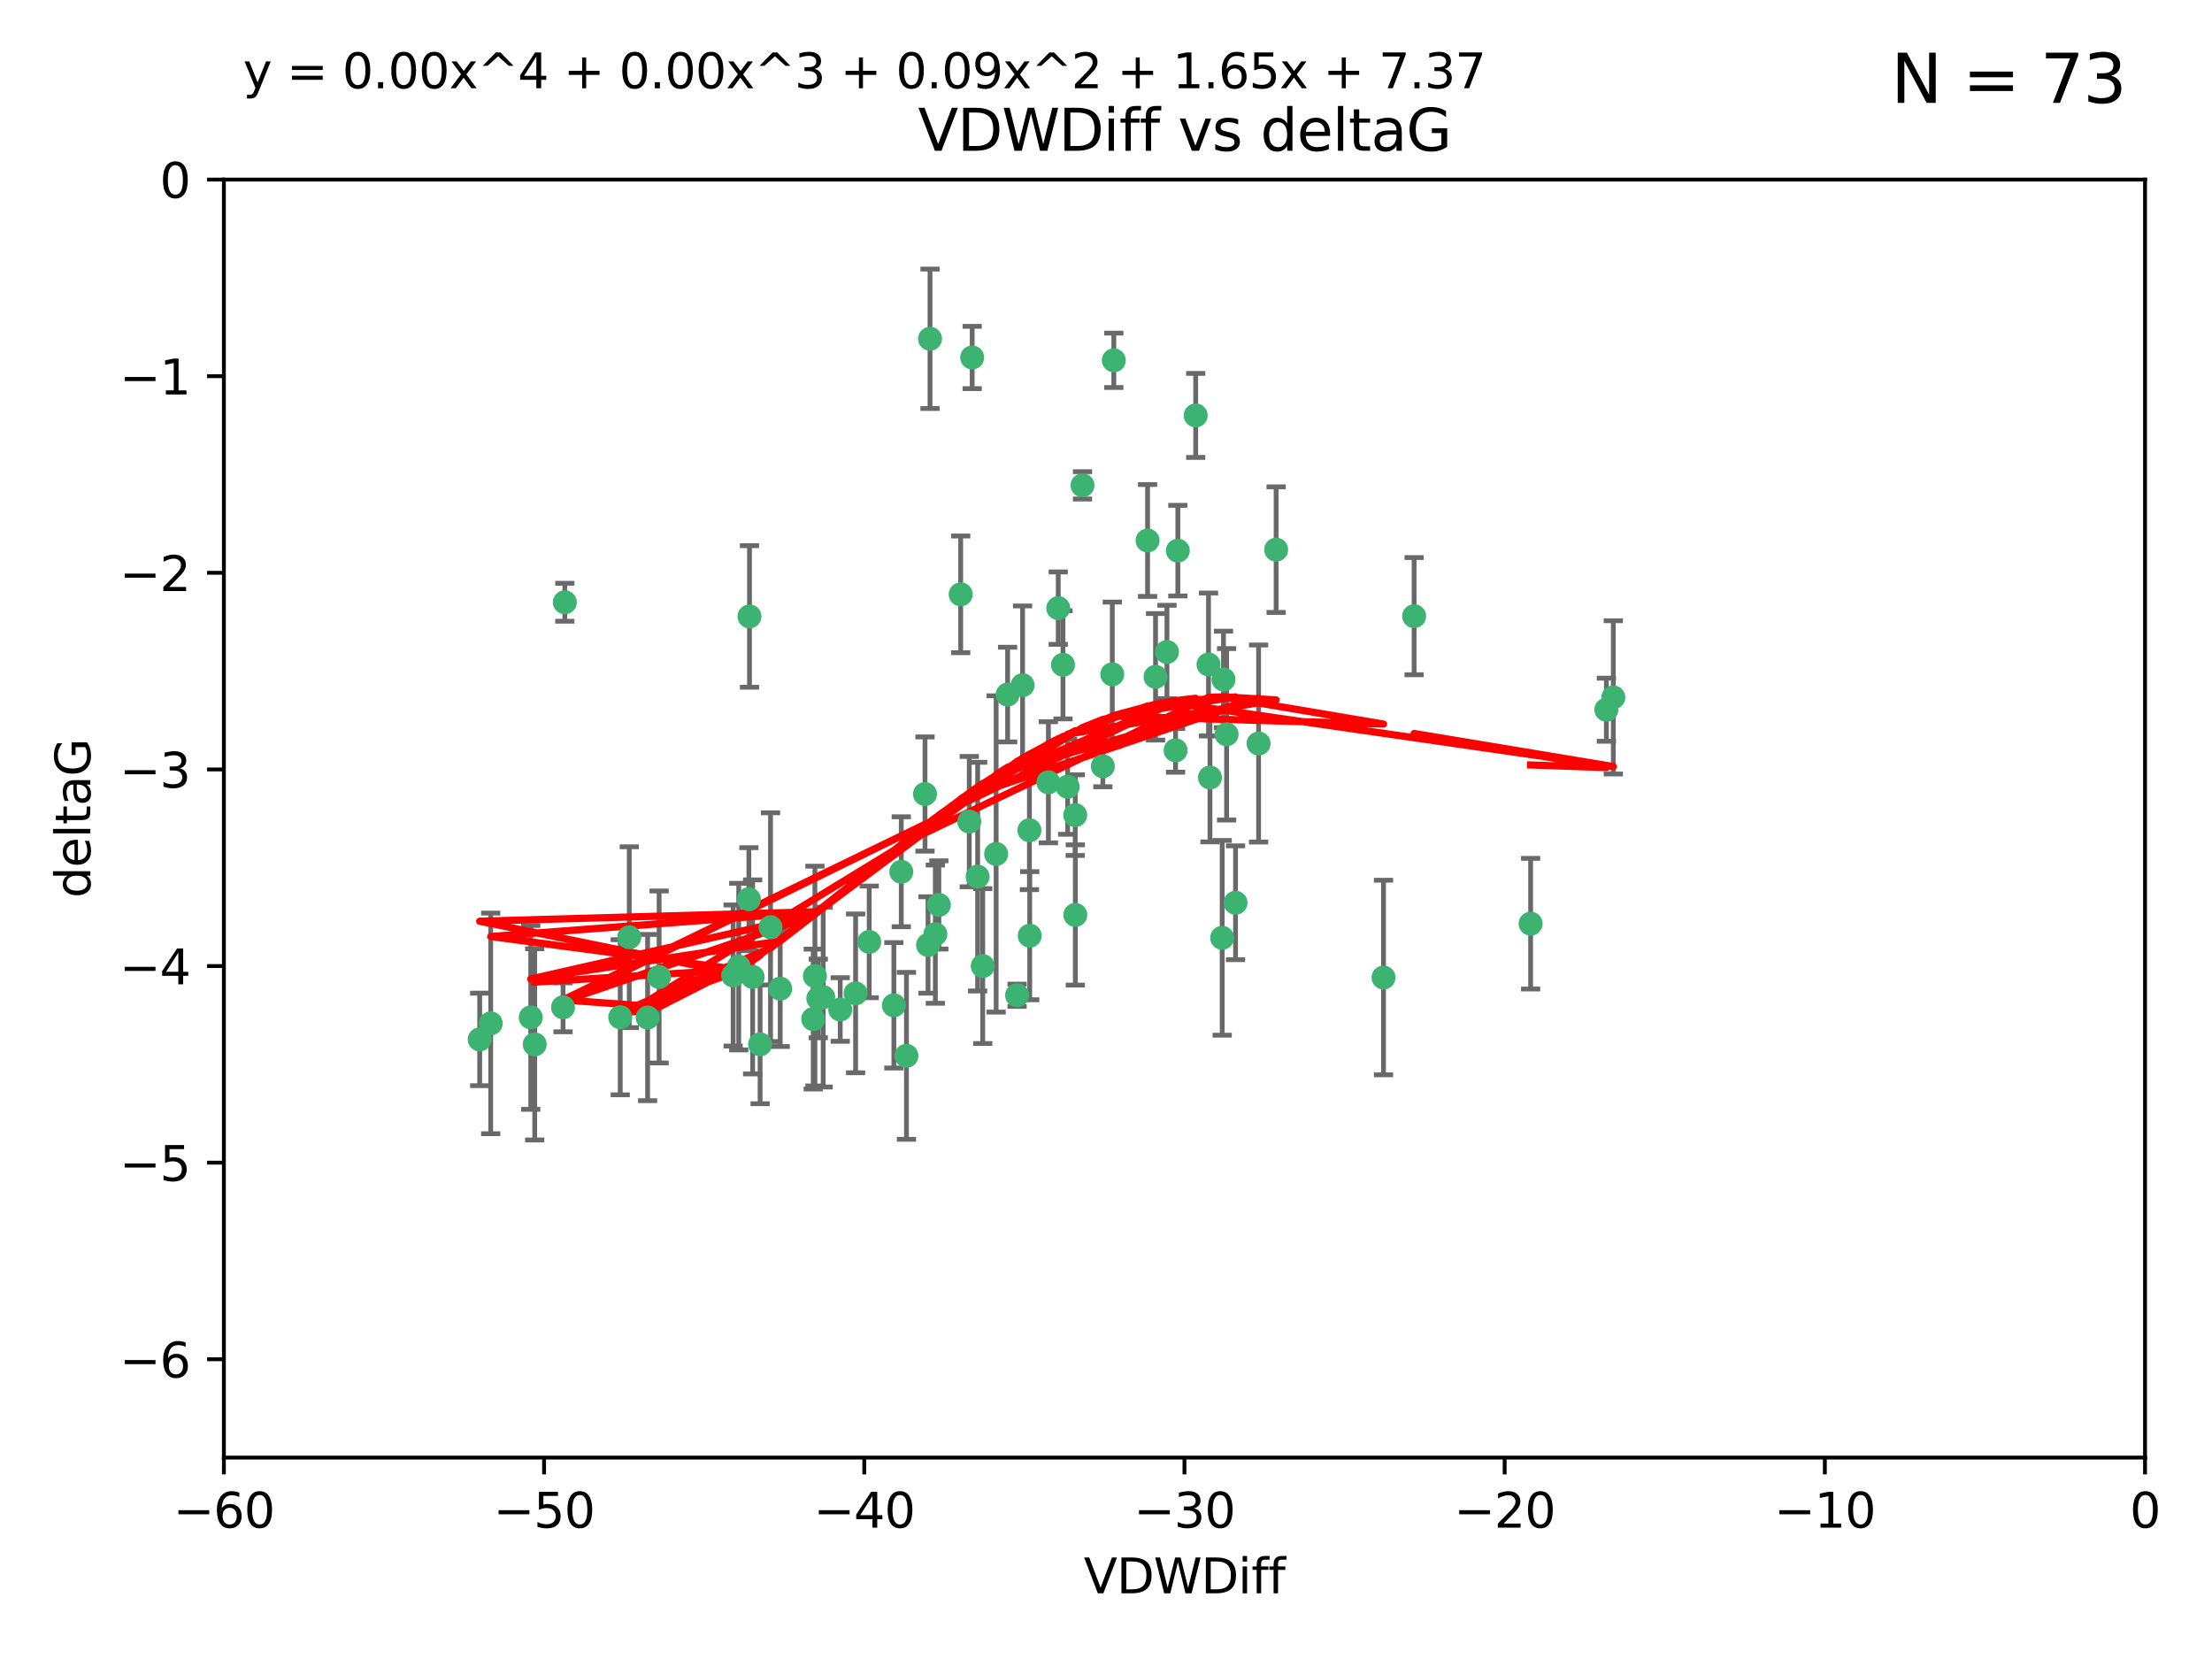 <?xml version="1.0" encoding="utf-8" standalone="no"?>
<!DOCTYPE svg PUBLIC "-//W3C//DTD SVG 1.1//EN"
  "http://www.w3.org/Graphics/SVG/1.1/DTD/svg11.dtd">
<svg xmlns:xlink="http://www.w3.org/1999/xlink" width="460.8pt" height="345.6pt" viewBox="0 0 460.8 345.6" xmlns="http://www.w3.org/2000/svg" version="1.1">
 <defs>
  <style type="text/css">*{stroke-linejoin: round; stroke-linecap: butt}</style>
 </defs>
 <g id="figure_1">
  <g id="patch_1">
   <path d="M 0 345.6 
L 460.8 345.6 
L 460.8 0 
L 0 0 
z
" style="fill: #ffffff"/>
  </g>
  <g id="axes_1">
   <g id="patch_2">
    <path d="M 46.64 303.64 
L 446.85 303.64 
L 446.85 37.411 
L 46.64 37.411 
z
" style="fill: #ffffff"/>
   </g>
   <g id="PathCollection_1">
    <defs>
     <path id="mb6974bce00" d="M 0 1.118 
C 0.297 1.118 0.581 1 0.791 0.791 
C 1 0.581 1.118 0.297 1.118 0 
C 1.118 -0.297 1 -0.581 0.791 -0.791 
C 0.581 -1 0.297 -1.118 0 -1.118 
C -0.297 -1.118 -0.581 -1 -0.791 -0.791 
C -1 -0.581 -1.118 -0.297 -1.118 0 
C -1.118 0.297 -1 0.581 -0.791 0.791 
C -0.581 1 -0.297 1.118 0 1.118 
z
" style="stroke: #3cb371"/>
    </defs>
    <g clip-path="url(#p5e6f002f46)">
     <use xlink:href="#mb6974bce00" x="111.391" y="217.561" style="fill: #3cb371; stroke: #3cb371"/>
     <use xlink:href="#mb6974bce00" x="153.89" y="201.359" style="fill: #3cb371; stroke: #3cb371"/>
     <use xlink:href="#mb6974bce00" x="102.222" y="213.191" style="fill: #3cb371; stroke: #3cb371"/>
     <use xlink:href="#mb6974bce00" x="170.466" y="207.996" style="fill: #3cb371; stroke: #3cb371"/>
     <use xlink:href="#mb6974bce00" x="99.927" y="216.529" style="fill: #3cb371; stroke: #3cb371"/>
     <use xlink:href="#mb6974bce00" x="152.724" y="203.217" style="fill: #3cb371; stroke: #3cb371"/>
     <use xlink:href="#mb6974bce00" x="129.205" y="211.913" style="fill: #3cb371; stroke: #3cb371"/>
     <use xlink:href="#mb6974bce00" x="160.515" y="193.146" style="fill: #3cb371; stroke: #3cb371"/>
     <use xlink:href="#mb6974bce00" x="181.071" y="196.215" style="fill: #3cb371; stroke: #3cb371"/>
     <use xlink:href="#mb6974bce00" x="169.761" y="203.334" style="fill: #3cb371; stroke: #3cb371"/>
     <use xlink:href="#mb6974bce00" x="110.566" y="211.942" style="fill: #3cb371; stroke: #3cb371"/>
     <use xlink:href="#mb6974bce00" x="162.533" y="205.958" style="fill: #3cb371; stroke: #3cb371"/>
     <use xlink:href="#mb6974bce00" x="171.486" y="207.728" style="fill: #3cb371; stroke: #3cb371"/>
     <use xlink:href="#mb6974bce00" x="186.209" y="209.42" style="fill: #3cb371; stroke: #3cb371"/>
     <use xlink:href="#mb6974bce00" x="131.089" y="195.241" style="fill: #3cb371; stroke: #3cb371"/>
     <use xlink:href="#mb6974bce00" x="134.911" y="211.974" style="fill: #3cb371; stroke: #3cb371"/>
     <use xlink:href="#mb6974bce00" x="156.79" y="203.512" style="fill: #3cb371; stroke: #3cb371"/>
     <use xlink:href="#mb6974bce00" x="156.007" y="187.315" style="fill: #3cb371; stroke: #3cb371"/>
     <use xlink:href="#mb6974bce00" x="175.035" y="210.297" style="fill: #3cb371; stroke: #3cb371"/>
     <use xlink:href="#mb6974bce00" x="169.413" y="212.292" style="fill: #3cb371; stroke: #3cb371"/>
     <use xlink:href="#mb6974bce00" x="117.663" y="125.461" style="fill: #3cb371; stroke: #3cb371"/>
     <use xlink:href="#mb6974bce00" x="193.74" y="70.573" style="fill: #3cb371; stroke: #3cb371"/>
     <use xlink:href="#mb6974bce00" x="117.288" y="209.842" style="fill: #3cb371; stroke: #3cb371"/>
     <use xlink:href="#mb6974bce00" x="137.308" y="203.521" style="fill: #3cb371; stroke: #3cb371"/>
     <use xlink:href="#mb6974bce00" x="158.341" y="217.55" style="fill: #3cb371; stroke: #3cb371"/>
     <use xlink:href="#mb6974bce00" x="156.132" y="128.418" style="fill: #3cb371; stroke: #3cb371"/>
     <use xlink:href="#mb6974bce00" x="214.511" y="194.921" style="fill: #3cb371; stroke: #3cb371"/>
     <use xlink:href="#mb6974bce00" x="201.915" y="171.156" style="fill: #3cb371; stroke: #3cb371"/>
     <use xlink:href="#mb6974bce00" x="223.993" y="169.802" style="fill: #3cb371; stroke: #3cb371"/>
     <use xlink:href="#mb6974bce00" x="211.88" y="207.328" style="fill: #3cb371; stroke: #3cb371"/>
     <use xlink:href="#mb6974bce00" x="178.237" y="206.937" style="fill: #3cb371; stroke: #3cb371"/>
     <use xlink:href="#mb6974bce00" x="188.828" y="219.949" style="fill: #3cb371; stroke: #3cb371"/>
     <use xlink:href="#mb6974bce00" x="224.011" y="190.598" style="fill: #3cb371; stroke: #3cb371"/>
     <use xlink:href="#mb6974bce00" x="193.329" y="196.859" style="fill: #3cb371; stroke: #3cb371"/>
     <use xlink:href="#mb6974bce00" x="202.523" y="74.469" style="fill: #3cb371; stroke: #3cb371"/>
     <use xlink:href="#mb6974bce00" x="204.72" y="201.251" style="fill: #3cb371; stroke: #3cb371"/>
     <use xlink:href="#mb6974bce00" x="245.364" y="114.711" style="fill: #3cb371; stroke: #3cb371"/>
     <use xlink:href="#mb6974bce00" x="195.583" y="188.515" style="fill: #3cb371; stroke: #3cb371"/>
     <use xlink:href="#mb6974bce00" x="209.904" y="144.69" style="fill: #3cb371; stroke: #3cb371"/>
     <use xlink:href="#mb6974bce00" x="207.515" y="177.893" style="fill: #3cb371; stroke: #3cb371"/>
     <use xlink:href="#mb6974bce00" x="262.187" y="154.893" style="fill: #3cb371; stroke: #3cb371"/>
     <use xlink:href="#mb6974bce00" x="200.128" y="123.813" style="fill: #3cb371; stroke: #3cb371"/>
     <use xlink:href="#mb6974bce00" x="213.022" y="142.737" style="fill: #3cb371; stroke: #3cb371"/>
     <use xlink:href="#mb6974bce00" x="220.451" y="126.687" style="fill: #3cb371; stroke: #3cb371"/>
     <use xlink:href="#mb6974bce00" x="218.4" y="162.966" style="fill: #3cb371; stroke: #3cb371"/>
     <use xlink:href="#mb6974bce00" x="232.028" y="75.06" style="fill: #3cb371; stroke: #3cb371"/>
     <use xlink:href="#mb6974bce00" x="240.72" y="140.995" style="fill: #3cb371; stroke: #3cb371"/>
     <use xlink:href="#mb6974bce00" x="244.897" y="156.31" style="fill: #3cb371; stroke: #3cb371"/>
     <use xlink:href="#mb6974bce00" x="249.084" y="86.54" style="fill: #3cb371; stroke: #3cb371"/>
     <use xlink:href="#mb6974bce00" x="229.746" y="159.625" style="fill: #3cb371; stroke: #3cb371"/>
     <use xlink:href="#mb6974bce00" x="225.505" y="101.107" style="fill: #3cb371; stroke: #3cb371"/>
     <use xlink:href="#mb6974bce00" x="192.695" y="165.409" style="fill: #3cb371; stroke: #3cb371"/>
     <use xlink:href="#mb6974bce00" x="194.849" y="194.602" style="fill: #3cb371; stroke: #3cb371"/>
     <use xlink:href="#mb6974bce00" x="214.448" y="172.953" style="fill: #3cb371; stroke: #3cb371"/>
     <use xlink:href="#mb6974bce00" x="203.66" y="182.617" style="fill: #3cb371; stroke: #3cb371"/>
     <use xlink:href="#mb6974bce00" x="221.442" y="138.495" style="fill: #3cb371; stroke: #3cb371"/>
     <use xlink:href="#mb6974bce00" x="187.751" y="181.604" style="fill: #3cb371; stroke: #3cb371"/>
     <use xlink:href="#mb6974bce00" x="251.752" y="138.426" style="fill: #3cb371; stroke: #3cb371"/>
     <use xlink:href="#mb6974bce00" x="255.522" y="152.969" style="fill: #3cb371; stroke: #3cb371"/>
     <use xlink:href="#mb6974bce00" x="239.062" y="112.591" style="fill: #3cb371; stroke: #3cb371"/>
     <use xlink:href="#mb6974bce00" x="222.412" y="163.898" style="fill: #3cb371; stroke: #3cb371"/>
     <use xlink:href="#mb6974bce00" x="265.84" y="114.503" style="fill: #3cb371; stroke: #3cb371"/>
     <use xlink:href="#mb6974bce00" x="254.876" y="141.544" style="fill: #3cb371; stroke: #3cb371"/>
     <use xlink:href="#mb6974bce00" x="252.06" y="161.974" style="fill: #3cb371; stroke: #3cb371"/>
     <use xlink:href="#mb6974bce00" x="254.602" y="195.366" style="fill: #3cb371; stroke: #3cb371"/>
     <use xlink:href="#mb6974bce00" x="288.215" y="203.638" style="fill: #3cb371; stroke: #3cb371"/>
     <use xlink:href="#mb6974bce00" x="231.711" y="140.472" style="fill: #3cb371; stroke: #3cb371"/>
     <use xlink:href="#mb6974bce00" x="257.384" y="188.06" style="fill: #3cb371; stroke: #3cb371"/>
     <use xlink:href="#mb6974bce00" x="243.098" y="135.82" style="fill: #3cb371; stroke: #3cb371"/>
     <use xlink:href="#mb6974bce00" x="336.082" y="145.275" style="fill: #3cb371; stroke: #3cb371"/>
     <use xlink:href="#mb6974bce00" x="294.588" y="128.358" style="fill: #3cb371; stroke: #3cb371"/>
     <use xlink:href="#mb6974bce00" x="334.635" y="147.846" style="fill: #3cb371; stroke: #3cb371"/>
     <use xlink:href="#mb6974bce00" x="318.857" y="192.417" style="fill: #3cb371; stroke: #3cb371"/>
    </g>
   </g>
   <g id="matplotlib.axis_1">
    <g id="xtick_1">
     <g id="line2d_1">
      <defs>
       <path id="m95aa465497" d="M 0 0 
L 0 3.5 
" style="stroke: #000000; stroke-width: 0.8"/>
      </defs>
      <g>
       <use xlink:href="#m95aa465497" x="46.64" y="303.64" style="stroke: #000000; stroke-width: 0.8"/>
      </g>
     </g>
     <g id="text_1">
      <!-- −60 -->
      <g transform="translate(36.088 318.238)scale(0.1 -0.1)">
       <defs>
        <path id="DejaVuSans-2212" d="M 678 2272 
L 4684 2272 
L 4684 1741 
L 678 1741 
L 678 2272 
z
" transform="scale(0.016)"/>
        <path id="DejaVuSans-36" d="M 2113 2584 
Q 1688 2584 1439 2293 
Q 1191 2003 1191 1497 
Q 1191 994 1439 701 
Q 1688 409 2113 409 
Q 2538 409 2786 701 
Q 3034 994 3034 1497 
Q 3034 2003 2786 2293 
Q 2538 2584 2113 2584 
z
M 3366 4563 
L 3366 3988 
Q 3128 4100 2886 4159 
Q 2644 4219 2406 4219 
Q 1781 4219 1451 3797 
Q 1122 3375 1075 2522 
Q 1259 2794 1537 2939 
Q 1816 3084 2150 3084 
Q 2853 3084 3261 2657 
Q 3669 2231 3669 1497 
Q 3669 778 3244 343 
Q 2819 -91 2113 -91 
Q 1303 -91 875 529 
Q 447 1150 447 2328 
Q 447 3434 972 4092 
Q 1497 4750 2381 4750 
Q 2619 4750 2861 4703 
Q 3103 4656 3366 4563 
z
" transform="scale(0.016)"/>
        <path id="DejaVuSans-30" d="M 2034 4250 
Q 1547 4250 1301 3770 
Q 1056 3291 1056 2328 
Q 1056 1369 1301 889 
Q 1547 409 2034 409 
Q 2525 409 2770 889 
Q 3016 1369 3016 2328 
Q 3016 3291 2770 3770 
Q 2525 4250 2034 4250 
z
M 2034 4750 
Q 2819 4750 3233 4129 
Q 3647 3509 3647 2328 
Q 3647 1150 3233 529 
Q 2819 -91 2034 -91 
Q 1250 -91 836 529 
Q 422 1150 422 2328 
Q 422 3509 836 4129 
Q 1250 4750 2034 4750 
z
" transform="scale(0.016)"/>
       </defs>
       <use xlink:href="#DejaVuSans-2212"/>
       <use xlink:href="#DejaVuSans-36" x="83.789"/>
       <use xlink:href="#DejaVuSans-30" x="147.412"/>
      </g>
     </g>
    </g>
    <g id="xtick_2">
     <g id="line2d_2">
      <g>
       <use xlink:href="#m95aa465497" x="113.342" y="303.64" style="stroke: #000000; stroke-width: 0.8"/>
      </g>
     </g>
     <g id="text_2">
      <!-- −50 -->
      <g transform="translate(102.789 318.238)scale(0.1 -0.1)">
       <defs>
        <path id="DejaVuSans-35" d="M 691 4666 
L 3169 4666 
L 3169 4134 
L 1269 4134 
L 1269 2991 
Q 1406 3038 1543 3061 
Q 1681 3084 1819 3084 
Q 2600 3084 3056 2656 
Q 3513 2228 3513 1497 
Q 3513 744 3044 326 
Q 2575 -91 1722 -91 
Q 1428 -91 1123 -41 
Q 819 9 494 109 
L 494 744 
Q 775 591 1075 516 
Q 1375 441 1709 441 
Q 2250 441 2565 725 
Q 2881 1009 2881 1497 
Q 2881 1984 2565 2268 
Q 2250 2553 1709 2553 
Q 1456 2553 1204 2497 
Q 953 2441 691 2322 
L 691 4666 
z
" transform="scale(0.016)"/>
       </defs>
       <use xlink:href="#DejaVuSans-2212"/>
       <use xlink:href="#DejaVuSans-35" x="83.789"/>
       <use xlink:href="#DejaVuSans-30" x="147.412"/>
      </g>
     </g>
    </g>
    <g id="xtick_3">
     <g id="line2d_3">
      <g>
       <use xlink:href="#m95aa465497" x="180.043" y="303.64" style="stroke: #000000; stroke-width: 0.8"/>
      </g>
     </g>
     <g id="text_3">
      <!-- −40 -->
      <g transform="translate(169.491 318.238)scale(0.1 -0.1)">
       <defs>
        <path id="DejaVuSans-34" d="M 2419 4116 
L 825 1625 
L 2419 1625 
L 2419 4116 
z
M 2253 4666 
L 3047 4666 
L 3047 1625 
L 3713 1625 
L 3713 1100 
L 3047 1100 
L 3047 0 
L 2419 0 
L 2419 1100 
L 313 1100 
L 313 1709 
L 2253 4666 
z
" transform="scale(0.016)"/>
       </defs>
       <use xlink:href="#DejaVuSans-2212"/>
       <use xlink:href="#DejaVuSans-34" x="83.789"/>
       <use xlink:href="#DejaVuSans-30" x="147.412"/>
      </g>
     </g>
    </g>
    <g id="xtick_4">
     <g id="line2d_4">
      <g>
       <use xlink:href="#m95aa465497" x="246.745" y="303.64" style="stroke: #000000; stroke-width: 0.8"/>
      </g>
     </g>
     <g id="text_4">
      <!-- −30 -->
      <g transform="translate(236.193 318.238)scale(0.1 -0.1)">
       <defs>
        <path id="DejaVuSans-33" d="M 2597 2516 
Q 3050 2419 3304 2112 
Q 3559 1806 3559 1356 
Q 3559 666 3084 287 
Q 2609 -91 1734 -91 
Q 1441 -91 1130 -33 
Q 819 25 488 141 
L 488 750 
Q 750 597 1062 519 
Q 1375 441 1716 441 
Q 2309 441 2620 675 
Q 2931 909 2931 1356 
Q 2931 1769 2642 2001 
Q 2353 2234 1838 2234 
L 1294 2234 
L 1294 2753 
L 1863 2753 
Q 2328 2753 2575 2939 
Q 2822 3125 2822 3475 
Q 2822 3834 2567 4026 
Q 2313 4219 1838 4219 
Q 1578 4219 1281 4162 
Q 984 4106 628 3988 
L 628 4550 
Q 988 4650 1302 4700 
Q 1616 4750 1894 4750 
Q 2613 4750 3031 4423 
Q 3450 4097 3450 3541 
Q 3450 3153 3228 2886 
Q 3006 2619 2597 2516 
z
" transform="scale(0.016)"/>
       </defs>
       <use xlink:href="#DejaVuSans-2212"/>
       <use xlink:href="#DejaVuSans-33" x="83.789"/>
       <use xlink:href="#DejaVuSans-30" x="147.412"/>
      </g>
     </g>
    </g>
    <g id="xtick_5">
     <g id="line2d_5">
      <g>
       <use xlink:href="#m95aa465497" x="313.447" y="303.64" style="stroke: #000000; stroke-width: 0.8"/>
      </g>
     </g>
     <g id="text_5">
      <!-- −20 -->
      <g transform="translate(302.894 318.238)scale(0.1 -0.1)">
       <defs>
        <path id="DejaVuSans-32" d="M 1228 531 
L 3431 531 
L 3431 0 
L 469 0 
L 469 531 
Q 828 903 1448 1529 
Q 2069 2156 2228 2338 
Q 2531 2678 2651 2914 
Q 2772 3150 2772 3378 
Q 2772 3750 2511 3984 
Q 2250 4219 1831 4219 
Q 1534 4219 1204 4116 
Q 875 4013 500 3803 
L 500 4441 
Q 881 4594 1212 4672 
Q 1544 4750 1819 4750 
Q 2544 4750 2975 4387 
Q 3406 4025 3406 3419 
Q 3406 3131 3298 2873 
Q 3191 2616 2906 2266 
Q 2828 2175 2409 1742 
Q 1991 1309 1228 531 
z
" transform="scale(0.016)"/>
       </defs>
       <use xlink:href="#DejaVuSans-2212"/>
       <use xlink:href="#DejaVuSans-32" x="83.789"/>
       <use xlink:href="#DejaVuSans-30" x="147.412"/>
      </g>
     </g>
    </g>
    <g id="xtick_6">
     <g id="line2d_6">
      <g>
       <use xlink:href="#m95aa465497" x="380.148" y="303.64" style="stroke: #000000; stroke-width: 0.8"/>
      </g>
     </g>
     <g id="text_6">
      <!-- −10 -->
      <g transform="translate(369.596 318.238)scale(0.1 -0.1)">
       <defs>
        <path id="DejaVuSans-31" d="M 794 531 
L 1825 531 
L 1825 4091 
L 703 3866 
L 703 4441 
L 1819 4666 
L 2450 4666 
L 2450 531 
L 3481 531 
L 3481 0 
L 794 0 
L 794 531 
z
" transform="scale(0.016)"/>
       </defs>
       <use xlink:href="#DejaVuSans-2212"/>
       <use xlink:href="#DejaVuSans-31" x="83.789"/>
       <use xlink:href="#DejaVuSans-30" x="147.412"/>
      </g>
     </g>
    </g>
    <g id="xtick_7">
     <g id="line2d_7">
      <g>
       <use xlink:href="#m95aa465497" x="446.85" y="303.64" style="stroke: #000000; stroke-width: 0.8"/>
      </g>
     </g>
     <g id="text_7">
      <!-- 0 -->
      <g transform="translate(443.669 318.238)scale(0.1 -0.1)">
       <use xlink:href="#DejaVuSans-30"/>
      </g>
     </g>
    </g>
    <g id="text_8">
     <!-- VDWDiff -->
     <g transform="translate(225.772 331.917)scale(0.1 -0.1)">
      <defs>
       <path id="DejaVuSans-56" d="M 1831 0 
L 50 4666 
L 709 4666 
L 2188 738 
L 3669 4666 
L 4325 4666 
L 2547 0 
L 1831 0 
z
" transform="scale(0.016)"/>
       <path id="DejaVuSans-44" d="M 1259 4147 
L 1259 519 
L 2022 519 
Q 2988 519 3436 956 
Q 3884 1394 3884 2338 
Q 3884 3275 3436 3711 
Q 2988 4147 2022 4147 
L 1259 4147 
z
M 628 4666 
L 1925 4666 
Q 3281 4666 3915 4102 
Q 4550 3538 4550 2338 
Q 4550 1131 3912 565 
Q 3275 0 1925 0 
L 628 0 
L 628 4666 
z
" transform="scale(0.016)"/>
       <path id="DejaVuSans-57" d="M 213 4666 
L 850 4666 
L 1831 722 
L 2809 4666 
L 3519 4666 
L 4500 722 
L 5478 4666 
L 6119 4666 
L 4947 0 
L 4153 0 
L 3169 4050 
L 2175 0 
L 1381 0 
L 213 4666 
z
" transform="scale(0.016)"/>
       <path id="DejaVuSans-69" d="M 603 3500 
L 1178 3500 
L 1178 0 
L 603 0 
L 603 3500 
z
M 603 4863 
L 1178 4863 
L 1178 4134 
L 603 4134 
L 603 4863 
z
" transform="scale(0.016)"/>
       <path id="DejaVuSans-66" d="M 2375 4863 
L 2375 4384 
L 1825 4384 
Q 1516 4384 1395 4259 
Q 1275 4134 1275 3809 
L 1275 3500 
L 2222 3500 
L 2222 3053 
L 1275 3053 
L 1275 0 
L 697 0 
L 697 3053 
L 147 3053 
L 147 3500 
L 697 3500 
L 697 3744 
Q 697 4328 969 4595 
Q 1241 4863 1831 4863 
L 2375 4863 
z
" transform="scale(0.016)"/>
      </defs>
      <use xlink:href="#DejaVuSans-56"/>
      <use xlink:href="#DejaVuSans-44" x="68.408"/>
      <use xlink:href="#DejaVuSans-57" x="145.41"/>
      <use xlink:href="#DejaVuSans-44" x="244.287"/>
      <use xlink:href="#DejaVuSans-69" x="321.289"/>
      <use xlink:href="#DejaVuSans-66" x="349.072"/>
      <use xlink:href="#DejaVuSans-66" x="384.277"/>
     </g>
    </g>
   </g>
   <g id="matplotlib.axis_2">
    <g id="ytick_1">
     <g id="line2d_8">
      <defs>
       <path id="mf827db1215" d="M 0 0 
L -3.5 0 
" style="stroke: #000000; stroke-width: 0.8"/>
      </defs>
      <g>
       <use xlink:href="#mf827db1215" x="46.64" y="283.161" style="stroke: #000000; stroke-width: 0.8"/>
      </g>
     </g>
     <g id="text_9">
      <!-- −6 -->
      <g transform="translate(24.898 286.96)scale(0.1 -0.1)">
       <use xlink:href="#DejaVuSans-2212"/>
       <use xlink:href="#DejaVuSans-36" x="83.789"/>
      </g>
     </g>
    </g>
    <g id="ytick_2">
     <g id="line2d_9">
      <g>
       <use xlink:href="#mf827db1215" x="46.64" y="242.203" style="stroke: #000000; stroke-width: 0.8"/>
      </g>
     </g>
     <g id="text_10">
      <!-- −5 -->
      <g transform="translate(24.898 246.002)scale(0.1 -0.1)">
       <use xlink:href="#DejaVuSans-2212"/>
       <use xlink:href="#DejaVuSans-35" x="83.789"/>
      </g>
     </g>
    </g>
    <g id="ytick_3">
     <g id="line2d_10">
      <g>
       <use xlink:href="#mf827db1215" x="46.64" y="201.244" style="stroke: #000000; stroke-width: 0.8"/>
      </g>
     </g>
     <g id="text_11">
      <!-- −4 -->
      <g transform="translate(24.898 205.044)scale(0.1 -0.1)">
       <use xlink:href="#DejaVuSans-2212"/>
       <use xlink:href="#DejaVuSans-34" x="83.789"/>
      </g>
     </g>
    </g>
    <g id="ytick_4">
     <g id="line2d_11">
      <g>
       <use xlink:href="#mf827db1215" x="46.64" y="160.286" style="stroke: #000000; stroke-width: 0.8"/>
      </g>
     </g>
     <g id="text_12">
      <!-- −3 -->
      <g transform="translate(24.898 164.085)scale(0.1 -0.1)">
       <use xlink:href="#DejaVuSans-2212"/>
       <use xlink:href="#DejaVuSans-33" x="83.789"/>
      </g>
     </g>
    </g>
    <g id="ytick_5">
     <g id="line2d_12">
      <g>
       <use xlink:href="#mf827db1215" x="46.64" y="119.328" style="stroke: #000000; stroke-width: 0.8"/>
      </g>
     </g>
     <g id="text_13">
      <!-- −2 -->
      <g transform="translate(24.898 123.127)scale(0.1 -0.1)">
       <use xlink:href="#DejaVuSans-2212"/>
       <use xlink:href="#DejaVuSans-32" x="83.789"/>
      </g>
     </g>
    </g>
    <g id="ytick_6">
     <g id="line2d_13">
      <g>
       <use xlink:href="#mf827db1215" x="46.64" y="78.369" style="stroke: #000000; stroke-width: 0.8"/>
      </g>
     </g>
     <g id="text_14">
      <!-- −1 -->
      <g transform="translate(24.898 82.169)scale(0.1 -0.1)">
       <use xlink:href="#DejaVuSans-2212"/>
       <use xlink:href="#DejaVuSans-31" x="83.789"/>
      </g>
     </g>
    </g>
    <g id="ytick_7">
     <g id="line2d_14">
      <g>
       <use xlink:href="#mf827db1215" x="46.64" y="37.411" style="stroke: #000000; stroke-width: 0.8"/>
      </g>
     </g>
     <g id="text_15">
      <!-- 0 -->
      <g transform="translate(33.278 41.21)scale(0.1 -0.1)">
       <use xlink:href="#DejaVuSans-30"/>
      </g>
     </g>
    </g>
    <g id="text_16">
     <!-- deltaG -->
     <g transform="translate(18.818 187.064)rotate(-90)scale(0.1 -0.1)">
      <defs>
       <path id="DejaVuSans-64" d="M 2906 2969 
L 2906 4863 
L 3481 4863 
L 3481 0 
L 2906 0 
L 2906 525 
Q 2725 213 2448 61 
Q 2172 -91 1784 -91 
Q 1150 -91 751 415 
Q 353 922 353 1747 
Q 353 2572 751 3078 
Q 1150 3584 1784 3584 
Q 2172 3584 2448 3432 
Q 2725 3281 2906 2969 
z
M 947 1747 
Q 947 1113 1208 752 
Q 1469 391 1925 391 
Q 2381 391 2643 752 
Q 2906 1113 2906 1747 
Q 2906 2381 2643 2742 
Q 2381 3103 1925 3103 
Q 1469 3103 1208 2742 
Q 947 2381 947 1747 
z
" transform="scale(0.016)"/>
       <path id="DejaVuSans-65" d="M 3597 1894 
L 3597 1613 
L 953 1613 
Q 991 1019 1311 708 
Q 1631 397 2203 397 
Q 2534 397 2845 478 
Q 3156 559 3463 722 
L 3463 178 
Q 3153 47 2828 -22 
Q 2503 -91 2169 -91 
Q 1331 -91 842 396 
Q 353 884 353 1716 
Q 353 2575 817 3079 
Q 1281 3584 2069 3584 
Q 2775 3584 3186 3129 
Q 3597 2675 3597 1894 
z
M 3022 2063 
Q 3016 2534 2758 2815 
Q 2500 3097 2075 3097 
Q 1594 3097 1305 2825 
Q 1016 2553 972 2059 
L 3022 2063 
z
" transform="scale(0.016)"/>
       <path id="DejaVuSans-6c" d="M 603 4863 
L 1178 4863 
L 1178 0 
L 603 0 
L 603 4863 
z
" transform="scale(0.016)"/>
       <path id="DejaVuSans-74" d="M 1172 4494 
L 1172 3500 
L 2356 3500 
L 2356 3053 
L 1172 3053 
L 1172 1153 
Q 1172 725 1289 603 
Q 1406 481 1766 481 
L 2356 481 
L 2356 0 
L 1766 0 
Q 1100 0 847 248 
Q 594 497 594 1153 
L 594 3053 
L 172 3053 
L 172 3500 
L 594 3500 
L 594 4494 
L 1172 4494 
z
" transform="scale(0.016)"/>
       <path id="DejaVuSans-61" d="M 2194 1759 
Q 1497 1759 1228 1600 
Q 959 1441 959 1056 
Q 959 750 1161 570 
Q 1363 391 1709 391 
Q 2188 391 2477 730 
Q 2766 1069 2766 1631 
L 2766 1759 
L 2194 1759 
z
M 3341 1997 
L 3341 0 
L 2766 0 
L 2766 531 
Q 2569 213 2275 61 
Q 1981 -91 1556 -91 
Q 1019 -91 701 211 
Q 384 513 384 1019 
Q 384 1609 779 1909 
Q 1175 2209 1959 2209 
L 2766 2209 
L 2766 2266 
Q 2766 2663 2505 2880 
Q 2244 3097 1772 3097 
Q 1472 3097 1187 3025 
Q 903 2953 641 2809 
L 641 3341 
Q 956 3463 1253 3523 
Q 1550 3584 1831 3584 
Q 2591 3584 2966 3190 
Q 3341 2797 3341 1997 
z
" transform="scale(0.016)"/>
       <path id="DejaVuSans-47" d="M 3809 666 
L 3809 1919 
L 2778 1919 
L 2778 2438 
L 4434 2438 
L 4434 434 
Q 4069 175 3628 42 
Q 3188 -91 2688 -91 
Q 1594 -91 976 548 
Q 359 1188 359 2328 
Q 359 3472 976 4111 
Q 1594 4750 2688 4750 
Q 3144 4750 3555 4637 
Q 3966 4525 4313 4306 
L 4313 3634 
Q 3963 3931 3569 4081 
Q 3175 4231 2741 4231 
Q 1884 4231 1454 3753 
Q 1025 3275 1025 2328 
Q 1025 1384 1454 906 
Q 1884 428 2741 428 
Q 3075 428 3337 486 
Q 3600 544 3809 666 
z
" transform="scale(0.016)"/>
      </defs>
      <use xlink:href="#DejaVuSans-64"/>
      <use xlink:href="#DejaVuSans-65" x="63.477"/>
      <use xlink:href="#DejaVuSans-6c" x="125"/>
      <use xlink:href="#DejaVuSans-74" x="152.783"/>
      <use xlink:href="#DejaVuSans-61" x="191.992"/>
      <use xlink:href="#DejaVuSans-47" x="253.271"/>
     </g>
    </g>
   </g>
   <g id="LineCollection_1">
    <path d="M 111.391 237.476 
L 111.391 197.647 
" clip-path="url(#p5e6f002f46)" style="fill: none; stroke: #696969"/>
    <path d="M 153.89 218.714 
L 153.89 184.003 
" clip-path="url(#p5e6f002f46)" style="fill: none; stroke: #696969"/>
    <path d="M 102.222 236.173 
L 102.222 190.209 
" clip-path="url(#p5e6f002f46)" style="fill: none; stroke: #696969"/>
    <path d="M 170.466 216.191 
L 170.466 199.802 
" clip-path="url(#p5e6f002f46)" style="fill: none; stroke: #696969"/>
    <path d="M 99.927 226.163 
L 99.927 206.895 
" clip-path="url(#p5e6f002f46)" style="fill: none; stroke: #696969"/>
    <path d="M 152.724 217.913 
L 152.724 188.522 
" clip-path="url(#p5e6f002f46)" style="fill: none; stroke: #696969"/>
    <path d="M 129.205 228.072 
L 129.205 195.754 
" clip-path="url(#p5e6f002f46)" style="fill: none; stroke: #696969"/>
    <path d="M 160.515 216.97 
L 160.515 169.323 
" clip-path="url(#p5e6f002f46)" style="fill: none; stroke: #696969"/>
    <path d="M 181.071 207.848 
L 181.071 184.582 
" clip-path="url(#p5e6f002f46)" style="fill: none; stroke: #696969"/>
    <path d="M 169.761 226.224 
L 169.761 180.444 
" clip-path="url(#p5e6f002f46)" style="fill: none; stroke: #696969"/>
    <path d="M 110.566 231.089 
L 110.566 192.796 
" clip-path="url(#p5e6f002f46)" style="fill: none; stroke: #696969"/>
    <path d="M 162.533 218.01 
L 162.533 193.905 
" clip-path="url(#p5e6f002f46)" style="fill: none; stroke: #696969"/>
    <path d="M 171.486 226.443 
L 171.486 189.014 
" clip-path="url(#p5e6f002f46)" style="fill: none; stroke: #696969"/>
    <path d="M 186.209 222.488 
L 186.209 196.353 
" clip-path="url(#p5e6f002f46)" style="fill: none; stroke: #696969"/>
    <path d="M 131.089 214.079 
L 131.089 176.403 
" clip-path="url(#p5e6f002f46)" style="fill: none; stroke: #696969"/>
    <path d="M 134.911 229.291 
L 134.911 194.658 
" clip-path="url(#p5e6f002f46)" style="fill: none; stroke: #696969"/>
    <path d="M 156.79 223.723 
L 156.79 183.3 
" clip-path="url(#p5e6f002f46)" style="fill: none; stroke: #696969"/>
    <path d="M 156.007 198.045 
L 156.007 176.585 
" clip-path="url(#p5e6f002f46)" style="fill: none; stroke: #696969"/>
    <path d="M 175.035 216.92 
L 175.035 203.674 
" clip-path="url(#p5e6f002f46)" style="fill: none; stroke: #696969"/>
    <path d="M 169.413 226.871 
L 169.413 197.713 
" clip-path="url(#p5e6f002f46)" style="fill: none; stroke: #696969"/>
    <path d="M 117.663 129.41 
L 117.663 121.511 
" clip-path="url(#p5e6f002f46)" style="fill: none; stroke: #696969"/>
    <path d="M 193.74 85.093 
L 193.74 56.052 
" clip-path="url(#p5e6f002f46)" style="fill: none; stroke: #696969"/>
    <path d="M 117.288 214.942 
L 117.288 204.742 
" clip-path="url(#p5e6f002f46)" style="fill: none; stroke: #696969"/>
    <path d="M 137.308 221.437 
L 137.308 185.605 
" clip-path="url(#p5e6f002f46)" style="fill: none; stroke: #696969"/>
    <path d="M 158.341 229.923 
L 158.341 205.176 
" clip-path="url(#p5e6f002f46)" style="fill: none; stroke: #696969"/>
    <path d="M 156.132 143.162 
L 156.132 113.675 
" clip-path="url(#p5e6f002f46)" style="fill: none; stroke: #696969"/>
    <path d="M 214.511 208.271 
L 214.511 181.571 
" clip-path="url(#p5e6f002f46)" style="fill: none; stroke: #696969"/>
    <path d="M 201.915 184.732 
L 201.915 157.58 
" clip-path="url(#p5e6f002f46)" style="fill: none; stroke: #696969"/>
    <path d="M 223.993 178.203 
L 223.993 161.401 
" clip-path="url(#p5e6f002f46)" style="fill: none; stroke: #696969"/>
    <path d="M 211.88 209.648 
L 211.88 205.009 
" clip-path="url(#p5e6f002f46)" style="fill: none; stroke: #696969"/>
    <path d="M 178.237 223.472 
L 178.237 190.402 
" clip-path="url(#p5e6f002f46)" style="fill: none; stroke: #696969"/>
    <path d="M 188.828 237.34 
L 188.828 202.559 
" clip-path="url(#p5e6f002f46)" style="fill: none; stroke: #696969"/>
    <path d="M 224.011 205.205 
L 224.011 175.991 
" clip-path="url(#p5e6f002f46)" style="fill: none; stroke: #696969"/>
    <path d="M 193.329 206.903 
L 193.329 186.814 
" clip-path="url(#p5e6f002f46)" style="fill: none; stroke: #696969"/>
    <path d="M 202.523 80.958 
L 202.523 67.981 
" clip-path="url(#p5e6f002f46)" style="fill: none; stroke: #696969"/>
    <path d="M 204.72 217.382 
L 204.72 185.119 
" clip-path="url(#p5e6f002f46)" style="fill: none; stroke: #696969"/>
    <path d="M 245.364 124.149 
L 245.364 105.273 
" clip-path="url(#p5e6f002f46)" style="fill: none; stroke: #696969"/>
    <path d="M 195.583 197.701 
L 195.583 179.329 
" clip-path="url(#p5e6f002f46)" style="fill: none; stroke: #696969"/>
    <path d="M 209.904 154.549 
L 209.904 134.832 
" clip-path="url(#p5e6f002f46)" style="fill: none; stroke: #696969"/>
    <path d="M 207.515 210.837 
L 207.515 144.95 
" clip-path="url(#p5e6f002f46)" style="fill: none; stroke: #696969"/>
    <path d="M 262.187 175.42 
L 262.187 134.366 
" clip-path="url(#p5e6f002f46)" style="fill: none; stroke: #696969"/>
    <path d="M 200.128 135.965 
L 200.128 111.66 
" clip-path="url(#p5e6f002f46)" style="fill: none; stroke: #696969"/>
    <path d="M 213.022 159.244 
L 213.022 126.229 
" clip-path="url(#p5e6f002f46)" style="fill: none; stroke: #696969"/>
    <path d="M 220.451 134.23 
L 220.451 119.144 
" clip-path="url(#p5e6f002f46)" style="fill: none; stroke: #696969"/>
    <path d="M 218.4 175.58 
L 218.4 150.351 
" clip-path="url(#p5e6f002f46)" style="fill: none; stroke: #696969"/>
    <path d="M 232.028 80.722 
L 232.028 69.397 
" clip-path="url(#p5e6f002f46)" style="fill: none; stroke: #696969"/>
    <path d="M 240.72 154.172 
L 240.72 127.817 
" clip-path="url(#p5e6f002f46)" style="fill: none; stroke: #696969"/>
    <path d="M 244.897 160.863 
L 244.897 151.757 
" clip-path="url(#p5e6f002f46)" style="fill: none; stroke: #696969"/>
    <path d="M 249.084 95.295 
L 249.084 77.785 
" clip-path="url(#p5e6f002f46)" style="fill: none; stroke: #696969"/>
    <path d="M 229.746 163.897 
L 229.746 155.353 
" clip-path="url(#p5e6f002f46)" style="fill: none; stroke: #696969"/>
    <path d="M 225.505 103.957 
L 225.505 98.258 
" clip-path="url(#p5e6f002f46)" style="fill: none; stroke: #696969"/>
    <path d="M 192.695 177.304 
L 192.695 153.514 
" clip-path="url(#p5e6f002f46)" style="fill: none; stroke: #696969"/>
    <path d="M 194.849 208.999 
L 194.849 180.205 
" clip-path="url(#p5e6f002f46)" style="fill: none; stroke: #696969"/>
    <path d="M 214.448 185.328 
L 214.448 160.578 
" clip-path="url(#p5e6f002f46)" style="fill: none; stroke: #696969"/>
    <path d="M 203.66 206.439 
L 203.66 158.796 
" clip-path="url(#p5e6f002f46)" style="fill: none; stroke: #696969"/>
    <path d="M 221.442 149.762 
L 221.442 127.227 
" clip-path="url(#p5e6f002f46)" style="fill: none; stroke: #696969"/>
    <path d="M 187.751 193.057 
L 187.751 170.151 
" clip-path="url(#p5e6f002f46)" style="fill: none; stroke: #696969"/>
    <path d="M 251.752 153.316 
L 251.752 123.537 
" clip-path="url(#p5e6f002f46)" style="fill: none; stroke: #696969"/>
    <path d="M 255.522 170.828 
L 255.522 135.11 
" clip-path="url(#p5e6f002f46)" style="fill: none; stroke: #696969"/>
    <path d="M 239.062 124.243 
L 239.062 100.938 
" clip-path="url(#p5e6f002f46)" style="fill: none; stroke: #696969"/>
    <path d="M 222.412 173.799 
L 222.412 153.996 
" clip-path="url(#p5e6f002f46)" style="fill: none; stroke: #696969"/>
    <path d="M 265.84 127.587 
L 265.84 101.42 
" clip-path="url(#p5e6f002f46)" style="fill: none; stroke: #696969"/>
    <path d="M 254.876 151.597 
L 254.876 131.491 
" clip-path="url(#p5e6f002f46)" style="fill: none; stroke: #696969"/>
    <path d="M 252.06 175.381 
L 252.06 148.568 
" clip-path="url(#p5e6f002f46)" style="fill: none; stroke: #696969"/>
    <path d="M 254.602 215.649 
L 254.602 175.082 
" clip-path="url(#p5e6f002f46)" style="fill: none; stroke: #696969"/>
    <path d="M 288.215 223.907 
L 288.215 183.368 
" clip-path="url(#p5e6f002f46)" style="fill: none; stroke: #696969"/>
    <path d="M 231.711 155.522 
L 231.711 125.422 
" clip-path="url(#p5e6f002f46)" style="fill: none; stroke: #696969"/>
    <path d="M 257.384 199.914 
L 257.384 176.206 
" clip-path="url(#p5e6f002f46)" style="fill: none; stroke: #696969"/>
    <path d="M 243.098 145.548 
L 243.098 126.093 
" clip-path="url(#p5e6f002f46)" style="fill: none; stroke: #696969"/>
    <path d="M 336.082 161.24 
L 336.082 129.31 
" clip-path="url(#p5e6f002f46)" style="fill: none; stroke: #696969"/>
    <path d="M 294.588 140.564 
L 294.588 116.153 
" clip-path="url(#p5e6f002f46)" style="fill: none; stroke: #696969"/>
    <path d="M 334.635 154.416 
L 334.635 141.276 
" clip-path="url(#p5e6f002f46)" style="fill: none; stroke: #696969"/>
    <path d="M 318.857 206.028 
L 318.857 178.805 
" clip-path="url(#p5e6f002f46)" style="fill: none; stroke: #696969"/>
   </g>
   <g id="line2d_15">
    <defs>
     <path id="mfed91e142e" d="M 2 0 
L -2 -0 
" style="stroke: #696969"/>
    </defs>
    <g clip-path="url(#p5e6f002f46)">
     <use xlink:href="#mfed91e142e" x="111.391" y="237.476" style="fill: #696969; stroke: #696969"/>
     <use xlink:href="#mfed91e142e" x="153.89" y="218.714" style="fill: #696969; stroke: #696969"/>
     <use xlink:href="#mfed91e142e" x="102.222" y="236.173" style="fill: #696969; stroke: #696969"/>
     <use xlink:href="#mfed91e142e" x="170.466" y="216.191" style="fill: #696969; stroke: #696969"/>
     <use xlink:href="#mfed91e142e" x="99.927" y="226.163" style="fill: #696969; stroke: #696969"/>
     <use xlink:href="#mfed91e142e" x="152.724" y="217.913" style="fill: #696969; stroke: #696969"/>
     <use xlink:href="#mfed91e142e" x="129.205" y="228.072" style="fill: #696969; stroke: #696969"/>
     <use xlink:href="#mfed91e142e" x="160.515" y="216.97" style="fill: #696969; stroke: #696969"/>
     <use xlink:href="#mfed91e142e" x="181.071" y="207.848" style="fill: #696969; stroke: #696969"/>
     <use xlink:href="#mfed91e142e" x="169.761" y="226.224" style="fill: #696969; stroke: #696969"/>
     <use xlink:href="#mfed91e142e" x="110.566" y="231.089" style="fill: #696969; stroke: #696969"/>
     <use xlink:href="#mfed91e142e" x="162.533" y="218.01" style="fill: #696969; stroke: #696969"/>
     <use xlink:href="#mfed91e142e" x="171.486" y="226.443" style="fill: #696969; stroke: #696969"/>
     <use xlink:href="#mfed91e142e" x="186.209" y="222.488" style="fill: #696969; stroke: #696969"/>
     <use xlink:href="#mfed91e142e" x="131.089" y="214.079" style="fill: #696969; stroke: #696969"/>
     <use xlink:href="#mfed91e142e" x="134.911" y="229.291" style="fill: #696969; stroke: #696969"/>
     <use xlink:href="#mfed91e142e" x="156.79" y="223.723" style="fill: #696969; stroke: #696969"/>
     <use xlink:href="#mfed91e142e" x="156.007" y="198.045" style="fill: #696969; stroke: #696969"/>
     <use xlink:href="#mfed91e142e" x="175.035" y="216.92" style="fill: #696969; stroke: #696969"/>
     <use xlink:href="#mfed91e142e" x="169.413" y="226.871" style="fill: #696969; stroke: #696969"/>
     <use xlink:href="#mfed91e142e" x="117.663" y="129.41" style="fill: #696969; stroke: #696969"/>
     <use xlink:href="#mfed91e142e" x="193.74" y="85.093" style="fill: #696969; stroke: #696969"/>
     <use xlink:href="#mfed91e142e" x="117.288" y="214.942" style="fill: #696969; stroke: #696969"/>
     <use xlink:href="#mfed91e142e" x="137.308" y="221.437" style="fill: #696969; stroke: #696969"/>
     <use xlink:href="#mfed91e142e" x="158.341" y="229.923" style="fill: #696969; stroke: #696969"/>
     <use xlink:href="#mfed91e142e" x="156.132" y="143.162" style="fill: #696969; stroke: #696969"/>
     <use xlink:href="#mfed91e142e" x="214.511" y="208.271" style="fill: #696969; stroke: #696969"/>
     <use xlink:href="#mfed91e142e" x="201.915" y="184.732" style="fill: #696969; stroke: #696969"/>
     <use xlink:href="#mfed91e142e" x="223.993" y="178.203" style="fill: #696969; stroke: #696969"/>
     <use xlink:href="#mfed91e142e" x="211.88" y="209.648" style="fill: #696969; stroke: #696969"/>
     <use xlink:href="#mfed91e142e" x="178.237" y="223.472" style="fill: #696969; stroke: #696969"/>
     <use xlink:href="#mfed91e142e" x="188.828" y="237.34" style="fill: #696969; stroke: #696969"/>
     <use xlink:href="#mfed91e142e" x="224.011" y="205.205" style="fill: #696969; stroke: #696969"/>
     <use xlink:href="#mfed91e142e" x="193.329" y="206.903" style="fill: #696969; stroke: #696969"/>
     <use xlink:href="#mfed91e142e" x="202.523" y="80.958" style="fill: #696969; stroke: #696969"/>
     <use xlink:href="#mfed91e142e" x="204.72" y="217.382" style="fill: #696969; stroke: #696969"/>
     <use xlink:href="#mfed91e142e" x="245.364" y="124.149" style="fill: #696969; stroke: #696969"/>
     <use xlink:href="#mfed91e142e" x="195.583" y="197.701" style="fill: #696969; stroke: #696969"/>
     <use xlink:href="#mfed91e142e" x="209.904" y="154.549" style="fill: #696969; stroke: #696969"/>
     <use xlink:href="#mfed91e142e" x="207.515" y="210.837" style="fill: #696969; stroke: #696969"/>
     <use xlink:href="#mfed91e142e" x="262.187" y="175.42" style="fill: #696969; stroke: #696969"/>
     <use xlink:href="#mfed91e142e" x="200.128" y="135.965" style="fill: #696969; stroke: #696969"/>
     <use xlink:href="#mfed91e142e" x="213.022" y="159.244" style="fill: #696969; stroke: #696969"/>
     <use xlink:href="#mfed91e142e" x="220.451" y="134.23" style="fill: #696969; stroke: #696969"/>
     <use xlink:href="#mfed91e142e" x="218.4" y="175.58" style="fill: #696969; stroke: #696969"/>
     <use xlink:href="#mfed91e142e" x="232.028" y="80.722" style="fill: #696969; stroke: #696969"/>
     <use xlink:href="#mfed91e142e" x="240.72" y="154.172" style="fill: #696969; stroke: #696969"/>
     <use xlink:href="#mfed91e142e" x="244.897" y="160.863" style="fill: #696969; stroke: #696969"/>
     <use xlink:href="#mfed91e142e" x="249.084" y="95.295" style="fill: #696969; stroke: #696969"/>
     <use xlink:href="#mfed91e142e" x="229.746" y="163.897" style="fill: #696969; stroke: #696969"/>
     <use xlink:href="#mfed91e142e" x="225.505" y="103.957" style="fill: #696969; stroke: #696969"/>
     <use xlink:href="#mfed91e142e" x="192.695" y="177.304" style="fill: #696969; stroke: #696969"/>
     <use xlink:href="#mfed91e142e" x="194.849" y="208.999" style="fill: #696969; stroke: #696969"/>
     <use xlink:href="#mfed91e142e" x="214.448" y="185.328" style="fill: #696969; stroke: #696969"/>
     <use xlink:href="#mfed91e142e" x="203.66" y="206.439" style="fill: #696969; stroke: #696969"/>
     <use xlink:href="#mfed91e142e" x="221.442" y="149.762" style="fill: #696969; stroke: #696969"/>
     <use xlink:href="#mfed91e142e" x="187.751" y="193.057" style="fill: #696969; stroke: #696969"/>
     <use xlink:href="#mfed91e142e" x="251.752" y="153.316" style="fill: #696969; stroke: #696969"/>
     <use xlink:href="#mfed91e142e" x="255.522" y="170.828" style="fill: #696969; stroke: #696969"/>
     <use xlink:href="#mfed91e142e" x="239.062" y="124.243" style="fill: #696969; stroke: #696969"/>
     <use xlink:href="#mfed91e142e" x="222.412" y="173.799" style="fill: #696969; stroke: #696969"/>
     <use xlink:href="#mfed91e142e" x="265.84" y="127.587" style="fill: #696969; stroke: #696969"/>
     <use xlink:href="#mfed91e142e" x="254.876" y="151.597" style="fill: #696969; stroke: #696969"/>
     <use xlink:href="#mfed91e142e" x="252.06" y="175.381" style="fill: #696969; stroke: #696969"/>
     <use xlink:href="#mfed91e142e" x="254.602" y="215.649" style="fill: #696969; stroke: #696969"/>
     <use xlink:href="#mfed91e142e" x="288.215" y="223.907" style="fill: #696969; stroke: #696969"/>
     <use xlink:href="#mfed91e142e" x="231.711" y="155.522" style="fill: #696969; stroke: #696969"/>
     <use xlink:href="#mfed91e142e" x="257.384" y="199.914" style="fill: #696969; stroke: #696969"/>
     <use xlink:href="#mfed91e142e" x="243.098" y="145.548" style="fill: #696969; stroke: #696969"/>
     <use xlink:href="#mfed91e142e" x="336.082" y="161.24" style="fill: #696969; stroke: #696969"/>
     <use xlink:href="#mfed91e142e" x="294.588" y="140.564" style="fill: #696969; stroke: #696969"/>
     <use xlink:href="#mfed91e142e" x="334.635" y="154.416" style="fill: #696969; stroke: #696969"/>
     <use xlink:href="#mfed91e142e" x="318.857" y="206.028" style="fill: #696969; stroke: #696969"/>
    </g>
   </g>
   <g id="line2d_16">
    <g clip-path="url(#p5e6f002f46)">
     <use xlink:href="#mfed91e142e" x="111.391" y="197.647" style="fill: #696969; stroke: #696969"/>
     <use xlink:href="#mfed91e142e" x="153.89" y="184.003" style="fill: #696969; stroke: #696969"/>
     <use xlink:href="#mfed91e142e" x="102.222" y="190.209" style="fill: #696969; stroke: #696969"/>
     <use xlink:href="#mfed91e142e" x="170.466" y="199.802" style="fill: #696969; stroke: #696969"/>
     <use xlink:href="#mfed91e142e" x="99.927" y="206.895" style="fill: #696969; stroke: #696969"/>
     <use xlink:href="#mfed91e142e" x="152.724" y="188.522" style="fill: #696969; stroke: #696969"/>
     <use xlink:href="#mfed91e142e" x="129.205" y="195.754" style="fill: #696969; stroke: #696969"/>
     <use xlink:href="#mfed91e142e" x="160.515" y="169.323" style="fill: #696969; stroke: #696969"/>
     <use xlink:href="#mfed91e142e" x="181.071" y="184.582" style="fill: #696969; stroke: #696969"/>
     <use xlink:href="#mfed91e142e" x="169.761" y="180.444" style="fill: #696969; stroke: #696969"/>
     <use xlink:href="#mfed91e142e" x="110.566" y="192.796" style="fill: #696969; stroke: #696969"/>
     <use xlink:href="#mfed91e142e" x="162.533" y="193.905" style="fill: #696969; stroke: #696969"/>
     <use xlink:href="#mfed91e142e" x="171.486" y="189.014" style="fill: #696969; stroke: #696969"/>
     <use xlink:href="#mfed91e142e" x="186.209" y="196.353" style="fill: #696969; stroke: #696969"/>
     <use xlink:href="#mfed91e142e" x="131.089" y="176.403" style="fill: #696969; stroke: #696969"/>
     <use xlink:href="#mfed91e142e" x="134.911" y="194.658" style="fill: #696969; stroke: #696969"/>
     <use xlink:href="#mfed91e142e" x="156.79" y="183.3" style="fill: #696969; stroke: #696969"/>
     <use xlink:href="#mfed91e142e" x="156.007" y="176.585" style="fill: #696969; stroke: #696969"/>
     <use xlink:href="#mfed91e142e" x="175.035" y="203.674" style="fill: #696969; stroke: #696969"/>
     <use xlink:href="#mfed91e142e" x="169.413" y="197.713" style="fill: #696969; stroke: #696969"/>
     <use xlink:href="#mfed91e142e" x="117.663" y="121.511" style="fill: #696969; stroke: #696969"/>
     <use xlink:href="#mfed91e142e" x="193.74" y="56.052" style="fill: #696969; stroke: #696969"/>
     <use xlink:href="#mfed91e142e" x="117.288" y="204.742" style="fill: #696969; stroke: #696969"/>
     <use xlink:href="#mfed91e142e" x="137.308" y="185.605" style="fill: #696969; stroke: #696969"/>
     <use xlink:href="#mfed91e142e" x="158.341" y="205.176" style="fill: #696969; stroke: #696969"/>
     <use xlink:href="#mfed91e142e" x="156.132" y="113.675" style="fill: #696969; stroke: #696969"/>
     <use xlink:href="#mfed91e142e" x="214.511" y="181.571" style="fill: #696969; stroke: #696969"/>
     <use xlink:href="#mfed91e142e" x="201.915" y="157.58" style="fill: #696969; stroke: #696969"/>
     <use xlink:href="#mfed91e142e" x="223.993" y="161.401" style="fill: #696969; stroke: #696969"/>
     <use xlink:href="#mfed91e142e" x="211.88" y="205.009" style="fill: #696969; stroke: #696969"/>
     <use xlink:href="#mfed91e142e" x="178.237" y="190.402" style="fill: #696969; stroke: #696969"/>
     <use xlink:href="#mfed91e142e" x="188.828" y="202.559" style="fill: #696969; stroke: #696969"/>
     <use xlink:href="#mfed91e142e" x="224.011" y="175.991" style="fill: #696969; stroke: #696969"/>
     <use xlink:href="#mfed91e142e" x="193.329" y="186.814" style="fill: #696969; stroke: #696969"/>
     <use xlink:href="#mfed91e142e" x="202.523" y="67.981" style="fill: #696969; stroke: #696969"/>
     <use xlink:href="#mfed91e142e" x="204.72" y="185.119" style="fill: #696969; stroke: #696969"/>
     <use xlink:href="#mfed91e142e" x="245.364" y="105.273" style="fill: #696969; stroke: #696969"/>
     <use xlink:href="#mfed91e142e" x="195.583" y="179.329" style="fill: #696969; stroke: #696969"/>
     <use xlink:href="#mfed91e142e" x="209.904" y="134.832" style="fill: #696969; stroke: #696969"/>
     <use xlink:href="#mfed91e142e" x="207.515" y="144.95" style="fill: #696969; stroke: #696969"/>
     <use xlink:href="#mfed91e142e" x="262.187" y="134.366" style="fill: #696969; stroke: #696969"/>
     <use xlink:href="#mfed91e142e" x="200.128" y="111.66" style="fill: #696969; stroke: #696969"/>
     <use xlink:href="#mfed91e142e" x="213.022" y="126.229" style="fill: #696969; stroke: #696969"/>
     <use xlink:href="#mfed91e142e" x="220.451" y="119.144" style="fill: #696969; stroke: #696969"/>
     <use xlink:href="#mfed91e142e" x="218.4" y="150.351" style="fill: #696969; stroke: #696969"/>
     <use xlink:href="#mfed91e142e" x="232.028" y="69.397" style="fill: #696969; stroke: #696969"/>
     <use xlink:href="#mfed91e142e" x="240.72" y="127.817" style="fill: #696969; stroke: #696969"/>
     <use xlink:href="#mfed91e142e" x="244.897" y="151.757" style="fill: #696969; stroke: #696969"/>
     <use xlink:href="#mfed91e142e" x="249.084" y="77.785" style="fill: #696969; stroke: #696969"/>
     <use xlink:href="#mfed91e142e" x="229.746" y="155.353" style="fill: #696969; stroke: #696969"/>
     <use xlink:href="#mfed91e142e" x="225.505" y="98.258" style="fill: #696969; stroke: #696969"/>
     <use xlink:href="#mfed91e142e" x="192.695" y="153.514" style="fill: #696969; stroke: #696969"/>
     <use xlink:href="#mfed91e142e" x="194.849" y="180.205" style="fill: #696969; stroke: #696969"/>
     <use xlink:href="#mfed91e142e" x="214.448" y="160.578" style="fill: #696969; stroke: #696969"/>
     <use xlink:href="#mfed91e142e" x="203.66" y="158.796" style="fill: #696969; stroke: #696969"/>
     <use xlink:href="#mfed91e142e" x="221.442" y="127.227" style="fill: #696969; stroke: #696969"/>
     <use xlink:href="#mfed91e142e" x="187.751" y="170.151" style="fill: #696969; stroke: #696969"/>
     <use xlink:href="#mfed91e142e" x="251.752" y="123.537" style="fill: #696969; stroke: #696969"/>
     <use xlink:href="#mfed91e142e" x="255.522" y="135.11" style="fill: #696969; stroke: #696969"/>
     <use xlink:href="#mfed91e142e" x="239.062" y="100.938" style="fill: #696969; stroke: #696969"/>
     <use xlink:href="#mfed91e142e" x="222.412" y="153.996" style="fill: #696969; stroke: #696969"/>
     <use xlink:href="#mfed91e142e" x="265.84" y="101.42" style="fill: #696969; stroke: #696969"/>
     <use xlink:href="#mfed91e142e" x="254.876" y="131.491" style="fill: #696969; stroke: #696969"/>
     <use xlink:href="#mfed91e142e" x="252.06" y="148.568" style="fill: #696969; stroke: #696969"/>
     <use xlink:href="#mfed91e142e" x="254.602" y="175.082" style="fill: #696969; stroke: #696969"/>
     <use xlink:href="#mfed91e142e" x="288.215" y="183.368" style="fill: #696969; stroke: #696969"/>
     <use xlink:href="#mfed91e142e" x="231.711" y="125.422" style="fill: #696969; stroke: #696969"/>
     <use xlink:href="#mfed91e142e" x="257.384" y="176.206" style="fill: #696969; stroke: #696969"/>
     <use xlink:href="#mfed91e142e" x="243.098" y="126.093" style="fill: #696969; stroke: #696969"/>
     <use xlink:href="#mfed91e142e" x="336.082" y="129.31" style="fill: #696969; stroke: #696969"/>
     <use xlink:href="#mfed91e142e" x="294.588" y="116.153" style="fill: #696969; stroke: #696969"/>
     <use xlink:href="#mfed91e142e" x="334.635" y="141.276" style="fill: #696969; stroke: #696969"/>
     <use xlink:href="#mfed91e142e" x="318.857" y="178.805" style="fill: #696969; stroke: #696969"/>
    </g>
   </g>
   <g id="line2d_17">
    <path d="M 111.391 204.603 
L 153.89 201.986 
L 102.222 195.09 
L 170.466 189.916 
L 99.927 191.907 
L 152.724 202.711 
L 129.205 210.95 
L 160.515 197.499 
L 181.071 181.32 
L 169.761 190.475 
L 110.566 203.944 
L 162.533 196.027 
L 171.486 189.102 
L 186.209 177.151 
L 131.089 210.866 
L 134.911 210.331 
L 156.79 200.093 
L 156.007 200.616 
L 175.035 186.24 
L 169.413 190.751 
L 117.663 208.471 
L 193.74 171.207 
L 117.288 208.294 
L 137.308 209.765 
L 158.341 199.034 
L 156.132 200.533 
L 214.511 157.066 
L 201.915 165.158 
L 223.993 152.221 
L 211.88 158.612 
L 178.237 183.633 
L 188.828 175.054 
L 224.011 152.213 
L 193.329 171.524 
L 202.523 164.73 
L 204.72 163.213 
L 245.364 145.887 
L 195.583 169.8 
L 209.904 159.826 
L 207.515 161.351 
L 262.187 145.428 
L 200.128 166.435 
L 213.022 157.931 
L 220.451 153.893 
L 218.4 154.938 
L 232.028 149.071 
L 240.72 146.704 
L 244.897 145.955 
L 249.084 145.455 
L 229.746 149.873 
L 225.505 151.559 
L 192.695 172.015 
L 194.849 170.358 
L 214.448 157.103 
L 203.66 163.939 
L 221.442 153.409 
L 187.751 175.913 
L 251.752 145.264 
L 255.522 145.16 
L 239.062 147.071 
L 222.412 152.947 
L 265.84 145.804 
L 254.876 145.164 
L 252.06 145.248 
L 254.602 145.168 
L 288.215 150.839 
L 231.711 149.177 
L 257.384 145.178 
L 243.098 146.247 
L 336.082 159.683 
L 294.588 152.796 
L 334.635 159.901 
L 318.857 159.357 
" clip-path="url(#p5e6f002f46)" style="fill: none; stroke: #ff0000; stroke-width: 1.5; stroke-linecap: square"/>
   </g>
   <g id="line2d_18">
    <defs>
     <path id="m8c1cb8307c" d="M 0 2 
C 0.53 2 1.039 1.789 1.414 1.414 
C 1.789 1.039 2 0.53 2 0 
C 2 -0.53 1.789 -1.039 1.414 -1.414 
C 1.039 -1.789 0.53 -2 0 -2 
C -0.53 -2 -1.039 -1.789 -1.414 -1.414 
C -1.789 -1.039 -2 -0.53 -2 0 
C -2 0.53 -1.789 1.039 -1.414 1.414 
C -1.039 1.789 -0.53 2 0 2 
z
" style="stroke: #3cb371"/>
    </defs>
    <g clip-path="url(#p5e6f002f46)">
     <use xlink:href="#m8c1cb8307c" x="111.391" y="217.561" style="fill: #3cb371; stroke: #3cb371"/>
     <use xlink:href="#m8c1cb8307c" x="153.89" y="201.359" style="fill: #3cb371; stroke: #3cb371"/>
     <use xlink:href="#m8c1cb8307c" x="102.222" y="213.191" style="fill: #3cb371; stroke: #3cb371"/>
     <use xlink:href="#m8c1cb8307c" x="170.466" y="207.996" style="fill: #3cb371; stroke: #3cb371"/>
     <use xlink:href="#m8c1cb8307c" x="99.927" y="216.529" style="fill: #3cb371; stroke: #3cb371"/>
     <use xlink:href="#m8c1cb8307c" x="152.724" y="203.217" style="fill: #3cb371; stroke: #3cb371"/>
     <use xlink:href="#m8c1cb8307c" x="129.205" y="211.913" style="fill: #3cb371; stroke: #3cb371"/>
     <use xlink:href="#m8c1cb8307c" x="160.515" y="193.146" style="fill: #3cb371; stroke: #3cb371"/>
     <use xlink:href="#m8c1cb8307c" x="181.071" y="196.215" style="fill: #3cb371; stroke: #3cb371"/>
     <use xlink:href="#m8c1cb8307c" x="169.761" y="203.334" style="fill: #3cb371; stroke: #3cb371"/>
     <use xlink:href="#m8c1cb8307c" x="110.566" y="211.942" style="fill: #3cb371; stroke: #3cb371"/>
     <use xlink:href="#m8c1cb8307c" x="162.533" y="205.958" style="fill: #3cb371; stroke: #3cb371"/>
     <use xlink:href="#m8c1cb8307c" x="171.486" y="207.728" style="fill: #3cb371; stroke: #3cb371"/>
     <use xlink:href="#m8c1cb8307c" x="186.209" y="209.42" style="fill: #3cb371; stroke: #3cb371"/>
     <use xlink:href="#m8c1cb8307c" x="131.089" y="195.241" style="fill: #3cb371; stroke: #3cb371"/>
     <use xlink:href="#m8c1cb8307c" x="134.911" y="211.974" style="fill: #3cb371; stroke: #3cb371"/>
     <use xlink:href="#m8c1cb8307c" x="156.79" y="203.512" style="fill: #3cb371; stroke: #3cb371"/>
     <use xlink:href="#m8c1cb8307c" x="156.007" y="187.315" style="fill: #3cb371; stroke: #3cb371"/>
     <use xlink:href="#m8c1cb8307c" x="175.035" y="210.297" style="fill: #3cb371; stroke: #3cb371"/>
     <use xlink:href="#m8c1cb8307c" x="169.413" y="212.292" style="fill: #3cb371; stroke: #3cb371"/>
     <use xlink:href="#m8c1cb8307c" x="117.663" y="125.461" style="fill: #3cb371; stroke: #3cb371"/>
     <use xlink:href="#m8c1cb8307c" x="193.74" y="70.573" style="fill: #3cb371; stroke: #3cb371"/>
     <use xlink:href="#m8c1cb8307c" x="117.288" y="209.842" style="fill: #3cb371; stroke: #3cb371"/>
     <use xlink:href="#m8c1cb8307c" x="137.308" y="203.521" style="fill: #3cb371; stroke: #3cb371"/>
     <use xlink:href="#m8c1cb8307c" x="158.341" y="217.55" style="fill: #3cb371; stroke: #3cb371"/>
     <use xlink:href="#m8c1cb8307c" x="156.132" y="128.418" style="fill: #3cb371; stroke: #3cb371"/>
     <use xlink:href="#m8c1cb8307c" x="214.511" y="194.921" style="fill: #3cb371; stroke: #3cb371"/>
     <use xlink:href="#m8c1cb8307c" x="201.915" y="171.156" style="fill: #3cb371; stroke: #3cb371"/>
     <use xlink:href="#m8c1cb8307c" x="223.993" y="169.802" style="fill: #3cb371; stroke: #3cb371"/>
     <use xlink:href="#m8c1cb8307c" x="211.88" y="207.328" style="fill: #3cb371; stroke: #3cb371"/>
     <use xlink:href="#m8c1cb8307c" x="178.237" y="206.937" style="fill: #3cb371; stroke: #3cb371"/>
     <use xlink:href="#m8c1cb8307c" x="188.828" y="219.949" style="fill: #3cb371; stroke: #3cb371"/>
     <use xlink:href="#m8c1cb8307c" x="224.011" y="190.598" style="fill: #3cb371; stroke: #3cb371"/>
     <use xlink:href="#m8c1cb8307c" x="193.329" y="196.859" style="fill: #3cb371; stroke: #3cb371"/>
     <use xlink:href="#m8c1cb8307c" x="202.523" y="74.469" style="fill: #3cb371; stroke: #3cb371"/>
     <use xlink:href="#m8c1cb8307c" x="204.72" y="201.251" style="fill: #3cb371; stroke: #3cb371"/>
     <use xlink:href="#m8c1cb8307c" x="245.364" y="114.711" style="fill: #3cb371; stroke: #3cb371"/>
     <use xlink:href="#m8c1cb8307c" x="195.583" y="188.515" style="fill: #3cb371; stroke: #3cb371"/>
     <use xlink:href="#m8c1cb8307c" x="209.904" y="144.69" style="fill: #3cb371; stroke: #3cb371"/>
     <use xlink:href="#m8c1cb8307c" x="207.515" y="177.893" style="fill: #3cb371; stroke: #3cb371"/>
     <use xlink:href="#m8c1cb8307c" x="262.187" y="154.893" style="fill: #3cb371; stroke: #3cb371"/>
     <use xlink:href="#m8c1cb8307c" x="200.128" y="123.813" style="fill: #3cb371; stroke: #3cb371"/>
     <use xlink:href="#m8c1cb8307c" x="213.022" y="142.737" style="fill: #3cb371; stroke: #3cb371"/>
     <use xlink:href="#m8c1cb8307c" x="220.451" y="126.687" style="fill: #3cb371; stroke: #3cb371"/>
     <use xlink:href="#m8c1cb8307c" x="218.4" y="162.966" style="fill: #3cb371; stroke: #3cb371"/>
     <use xlink:href="#m8c1cb8307c" x="232.028" y="75.06" style="fill: #3cb371; stroke: #3cb371"/>
     <use xlink:href="#m8c1cb8307c" x="240.72" y="140.995" style="fill: #3cb371; stroke: #3cb371"/>
     <use xlink:href="#m8c1cb8307c" x="244.897" y="156.31" style="fill: #3cb371; stroke: #3cb371"/>
     <use xlink:href="#m8c1cb8307c" x="249.084" y="86.54" style="fill: #3cb371; stroke: #3cb371"/>
     <use xlink:href="#m8c1cb8307c" x="229.746" y="159.625" style="fill: #3cb371; stroke: #3cb371"/>
     <use xlink:href="#m8c1cb8307c" x="225.505" y="101.107" style="fill: #3cb371; stroke: #3cb371"/>
     <use xlink:href="#m8c1cb8307c" x="192.695" y="165.409" style="fill: #3cb371; stroke: #3cb371"/>
     <use xlink:href="#m8c1cb8307c" x="194.849" y="194.602" style="fill: #3cb371; stroke: #3cb371"/>
     <use xlink:href="#m8c1cb8307c" x="214.448" y="172.953" style="fill: #3cb371; stroke: #3cb371"/>
     <use xlink:href="#m8c1cb8307c" x="203.66" y="182.617" style="fill: #3cb371; stroke: #3cb371"/>
     <use xlink:href="#m8c1cb8307c" x="221.442" y="138.495" style="fill: #3cb371; stroke: #3cb371"/>
     <use xlink:href="#m8c1cb8307c" x="187.751" y="181.604" style="fill: #3cb371; stroke: #3cb371"/>
     <use xlink:href="#m8c1cb8307c" x="251.752" y="138.426" style="fill: #3cb371; stroke: #3cb371"/>
     <use xlink:href="#m8c1cb8307c" x="255.522" y="152.969" style="fill: #3cb371; stroke: #3cb371"/>
     <use xlink:href="#m8c1cb8307c" x="239.062" y="112.591" style="fill: #3cb371; stroke: #3cb371"/>
     <use xlink:href="#m8c1cb8307c" x="222.412" y="163.898" style="fill: #3cb371; stroke: #3cb371"/>
     <use xlink:href="#m8c1cb8307c" x="265.84" y="114.503" style="fill: #3cb371; stroke: #3cb371"/>
     <use xlink:href="#m8c1cb8307c" x="254.876" y="141.544" style="fill: #3cb371; stroke: #3cb371"/>
     <use xlink:href="#m8c1cb8307c" x="252.06" y="161.974" style="fill: #3cb371; stroke: #3cb371"/>
     <use xlink:href="#m8c1cb8307c" x="254.602" y="195.366" style="fill: #3cb371; stroke: #3cb371"/>
     <use xlink:href="#m8c1cb8307c" x="288.215" y="203.638" style="fill: #3cb371; stroke: #3cb371"/>
     <use xlink:href="#m8c1cb8307c" x="231.711" y="140.472" style="fill: #3cb371; stroke: #3cb371"/>
     <use xlink:href="#m8c1cb8307c" x="257.384" y="188.06" style="fill: #3cb371; stroke: #3cb371"/>
     <use xlink:href="#m8c1cb8307c" x="243.098" y="135.82" style="fill: #3cb371; stroke: #3cb371"/>
     <use xlink:href="#m8c1cb8307c" x="336.082" y="145.275" style="fill: #3cb371; stroke: #3cb371"/>
     <use xlink:href="#m8c1cb8307c" x="294.588" y="128.358" style="fill: #3cb371; stroke: #3cb371"/>
     <use xlink:href="#m8c1cb8307c" x="334.635" y="147.846" style="fill: #3cb371; stroke: #3cb371"/>
     <use xlink:href="#m8c1cb8307c" x="318.857" y="192.417" style="fill: #3cb371; stroke: #3cb371"/>
    </g>
   </g>
   <g id="patch_3">
    <path d="M 46.64 303.64 
L 46.64 37.411 
" style="fill: none; stroke: #000000; stroke-width: 0.8; stroke-linejoin: miter; stroke-linecap: square"/>
   </g>
   <g id="patch_4">
    <path d="M 446.85 303.64 
L 446.85 37.411 
" style="fill: none; stroke: #000000; stroke-width: 0.8; stroke-linejoin: miter; stroke-linecap: square"/>
   </g>
   <g id="patch_5">
    <path d="M 46.64 303.64 
L 446.85 303.64 
" style="fill: none; stroke: #000000; stroke-width: 0.8; stroke-linejoin: miter; stroke-linecap: square"/>
   </g>
   <g id="patch_6">
    <path d="M 46.64 37.411 
L 446.85 37.411 
" style="fill: none; stroke: #000000; stroke-width: 0.8; stroke-linejoin: miter; stroke-linecap: square"/>
   </g>
   <g id="text_17">
    <!-- N = 73 -->
    <g transform="translate(393.929 21.426)scale(0.14 -0.14)">
     <defs>
      <path id="DejaVuSans-4e" d="M 628 4666 
L 1478 4666 
L 3547 763 
L 3547 4666 
L 4159 4666 
L 4159 0 
L 3309 0 
L 1241 3903 
L 1241 0 
L 628 0 
L 628 4666 
z
" transform="scale(0.016)"/>
      <path id="DejaVuSans-20" transform="scale(0.016)"/>
      <path id="DejaVuSans-3d" d="M 678 2906 
L 4684 2906 
L 4684 2381 
L 678 2381 
L 678 2906 
z
M 678 1631 
L 4684 1631 
L 4684 1100 
L 678 1100 
L 678 1631 
z
" transform="scale(0.016)"/>
      <path id="DejaVuSans-37" d="M 525 4666 
L 3525 4666 
L 3525 4397 
L 1831 0 
L 1172 0 
L 2766 4134 
L 525 4134 
L 525 4666 
z
" transform="scale(0.016)"/>
     </defs>
     <use xlink:href="#DejaVuSans-4e"/>
     <use xlink:href="#DejaVuSans-20" x="74.805"/>
     <use xlink:href="#DejaVuSans-3d" x="106.592"/>
     <use xlink:href="#DejaVuSans-20" x="190.381"/>
     <use xlink:href="#DejaVuSans-37" x="222.168"/>
     <use xlink:href="#DejaVuSans-33" x="285.791"/>
    </g>
   </g>
   <g id="text_18">
    <!-- y = 0.00x^4 + 0.00x^3 + 0.09x^2 + 1.65x + 7.37 -->
    <g transform="translate(50.642 18.387)scale(0.1 -0.1)">
     <defs>
      <path id="DejaVuSans-79" d="M 2059 -325 
Q 1816 -950 1584 -1140 
Q 1353 -1331 966 -1331 
L 506 -1331 
L 506 -850 
L 844 -850 
Q 1081 -850 1212 -737 
Q 1344 -625 1503 -206 
L 1606 56 
L 191 3500 
L 800 3500 
L 1894 763 
L 2988 3500 
L 3597 3500 
L 2059 -325 
z
" transform="scale(0.016)"/>
      <path id="DejaVuSans-2e" d="M 684 794 
L 1344 794 
L 1344 0 
L 684 0 
L 684 794 
z
" transform="scale(0.016)"/>
      <path id="DejaVuSans-78" d="M 3513 3500 
L 2247 1797 
L 3578 0 
L 2900 0 
L 1881 1375 
L 863 0 
L 184 0 
L 1544 1831 
L 300 3500 
L 978 3500 
L 1906 2253 
L 2834 3500 
L 3513 3500 
z
" transform="scale(0.016)"/>
      <path id="DejaVuSans-5e" d="M 2988 4666 
L 4684 2925 
L 4056 2925 
L 2681 4159 
L 1306 2925 
L 678 2925 
L 2375 4666 
L 2988 4666 
z
" transform="scale(0.016)"/>
      <path id="DejaVuSans-2b" d="M 2944 4013 
L 2944 2272 
L 4684 2272 
L 4684 1741 
L 2944 1741 
L 2944 0 
L 2419 0 
L 2419 1741 
L 678 1741 
L 678 2272 
L 2419 2272 
L 2419 4013 
L 2944 4013 
z
" transform="scale(0.016)"/>
      <path id="DejaVuSans-39" d="M 703 97 
L 703 672 
Q 941 559 1184 500 
Q 1428 441 1663 441 
Q 2288 441 2617 861 
Q 2947 1281 2994 2138 
Q 2813 1869 2534 1725 
Q 2256 1581 1919 1581 
Q 1219 1581 811 2004 
Q 403 2428 403 3163 
Q 403 3881 828 4315 
Q 1253 4750 1959 4750 
Q 2769 4750 3195 4129 
Q 3622 3509 3622 2328 
Q 3622 1225 3098 567 
Q 2575 -91 1691 -91 
Q 1453 -91 1209 -44 
Q 966 3 703 97 
z
M 1959 2075 
Q 2384 2075 2632 2365 
Q 2881 2656 2881 3163 
Q 2881 3666 2632 3958 
Q 2384 4250 1959 4250 
Q 1534 4250 1286 3958 
Q 1038 3666 1038 3163 
Q 1038 2656 1286 2365 
Q 1534 2075 1959 2075 
z
" transform="scale(0.016)"/>
     </defs>
     <use xlink:href="#DejaVuSans-79"/>
     <use xlink:href="#DejaVuSans-20" x="59.18"/>
     <use xlink:href="#DejaVuSans-3d" x="90.967"/>
     <use xlink:href="#DejaVuSans-20" x="174.756"/>
     <use xlink:href="#DejaVuSans-30" x="206.543"/>
     <use xlink:href="#DejaVuSans-2e" x="270.166"/>
     <use xlink:href="#DejaVuSans-30" x="301.953"/>
     <use xlink:href="#DejaVuSans-30" x="365.576"/>
     <use xlink:href="#DejaVuSans-78" x="429.199"/>
     <use xlink:href="#DejaVuSans-5e" x="488.379"/>
     <use xlink:href="#DejaVuSans-34" x="572.168"/>
     <use xlink:href="#DejaVuSans-20" x="635.791"/>
     <use xlink:href="#DejaVuSans-2b" x="667.578"/>
     <use xlink:href="#DejaVuSans-20" x="751.367"/>
     <use xlink:href="#DejaVuSans-30" x="783.154"/>
     <use xlink:href="#DejaVuSans-2e" x="846.777"/>
     <use xlink:href="#DejaVuSans-30" x="878.564"/>
     <use xlink:href="#DejaVuSans-30" x="942.188"/>
     <use xlink:href="#DejaVuSans-78" x="1005.811"/>
     <use xlink:href="#DejaVuSans-5e" x="1064.99"/>
     <use xlink:href="#DejaVuSans-33" x="1148.779"/>
     <use xlink:href="#DejaVuSans-20" x="1212.402"/>
     <use xlink:href="#DejaVuSans-2b" x="1244.189"/>
     <use xlink:href="#DejaVuSans-20" x="1327.979"/>
     <use xlink:href="#DejaVuSans-30" x="1359.766"/>
     <use xlink:href="#DejaVuSans-2e" x="1423.389"/>
     <use xlink:href="#DejaVuSans-30" x="1455.176"/>
     <use xlink:href="#DejaVuSans-39" x="1518.799"/>
     <use xlink:href="#DejaVuSans-78" x="1582.422"/>
     <use xlink:href="#DejaVuSans-5e" x="1641.602"/>
     <use xlink:href="#DejaVuSans-32" x="1725.391"/>
     <use xlink:href="#DejaVuSans-20" x="1789.014"/>
     <use xlink:href="#DejaVuSans-2b" x="1820.801"/>
     <use xlink:href="#DejaVuSans-20" x="1904.59"/>
     <use xlink:href="#DejaVuSans-31" x="1936.377"/>
     <use xlink:href="#DejaVuSans-2e" x="2000"/>
     <use xlink:href="#DejaVuSans-36" x="2031.787"/>
     <use xlink:href="#DejaVuSans-35" x="2095.41"/>
     <use xlink:href="#DejaVuSans-78" x="2159.033"/>
     <use xlink:href="#DejaVuSans-20" x="2218.213"/>
     <use xlink:href="#DejaVuSans-2b" x="2250"/>
     <use xlink:href="#DejaVuSans-20" x="2333.789"/>
     <use xlink:href="#DejaVuSans-37" x="2365.576"/>
     <use xlink:href="#DejaVuSans-2e" x="2429.199"/>
     <use xlink:href="#DejaVuSans-33" x="2460.986"/>
     <use xlink:href="#DejaVuSans-37" x="2524.609"/>
    </g>
   </g>
   <g id="text_19">
    <!-- VDWDiff vs deltaG -->
    <g transform="translate(191.24 31.411)scale(0.12 -0.12)">
     <defs>
      <path id="DejaVuSans-76" d="M 191 3500 
L 800 3500 
L 1894 563 
L 2988 3500 
L 3597 3500 
L 2284 0 
L 1503 0 
L 191 3500 
z
" transform="scale(0.016)"/>
      <path id="DejaVuSans-73" d="M 2834 3397 
L 2834 2853 
Q 2591 2978 2328 3040 
Q 2066 3103 1784 3103 
Q 1356 3103 1142 2972 
Q 928 2841 928 2578 
Q 928 2378 1081 2264 
Q 1234 2150 1697 2047 
L 1894 2003 
Q 2506 1872 2764 1633 
Q 3022 1394 3022 966 
Q 3022 478 2636 193 
Q 2250 -91 1575 -91 
Q 1294 -91 989 -36 
Q 684 19 347 128 
L 347 722 
Q 666 556 975 473 
Q 1284 391 1588 391 
Q 1994 391 2212 530 
Q 2431 669 2431 922 
Q 2431 1156 2273 1281 
Q 2116 1406 1581 1522 
L 1381 1569 
Q 847 1681 609 1914 
Q 372 2147 372 2553 
Q 372 3047 722 3315 
Q 1072 3584 1716 3584 
Q 2034 3584 2315 3537 
Q 2597 3491 2834 3397 
z
" transform="scale(0.016)"/>
     </defs>
     <use xlink:href="#DejaVuSans-56"/>
     <use xlink:href="#DejaVuSans-44" x="68.408"/>
     <use xlink:href="#DejaVuSans-57" x="145.41"/>
     <use xlink:href="#DejaVuSans-44" x="244.287"/>
     <use xlink:href="#DejaVuSans-69" x="321.289"/>
     <use xlink:href="#DejaVuSans-66" x="349.072"/>
     <use xlink:href="#DejaVuSans-66" x="384.277"/>
     <use xlink:href="#DejaVuSans-20" x="419.482"/>
     <use xlink:href="#DejaVuSans-76" x="451.27"/>
     <use xlink:href="#DejaVuSans-73" x="510.449"/>
     <use xlink:href="#DejaVuSans-20" x="562.549"/>
     <use xlink:href="#DejaVuSans-64" x="594.336"/>
     <use xlink:href="#DejaVuSans-65" x="657.812"/>
     <use xlink:href="#DejaVuSans-6c" x="719.336"/>
     <use xlink:href="#DejaVuSans-74" x="747.119"/>
     <use xlink:href="#DejaVuSans-61" x="786.328"/>
     <use xlink:href="#DejaVuSans-47" x="847.607"/>
    </g>
   </g>
  </g>
 </g>
 <defs>
  <clipPath id="p5e6f002f46">
   <rect x="46.64" y="37.411" width="400.21" height="266.229"/>
  </clipPath>
 </defs>
</svg>
